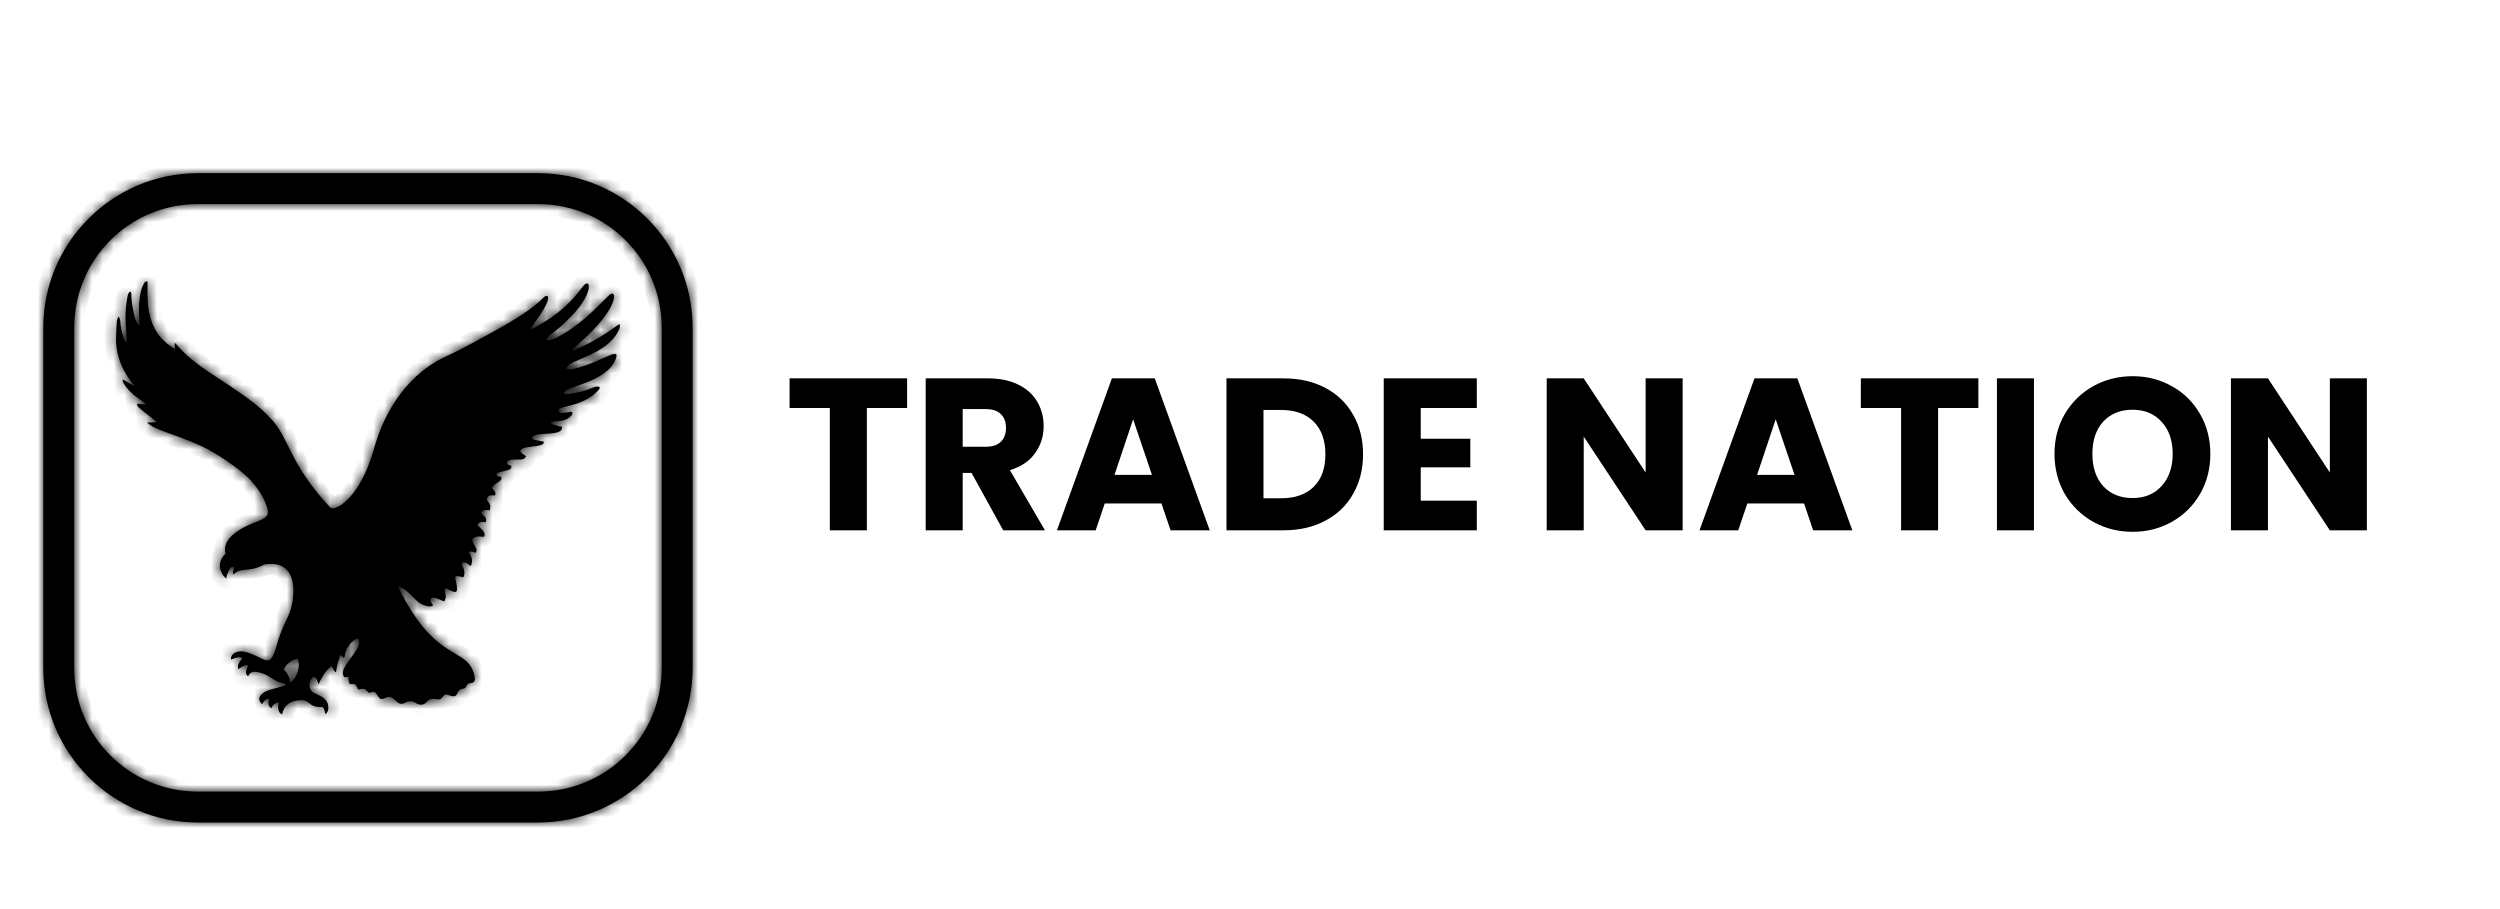 <svg width="231" height="84" viewBox="0 0 231 84" fill="none" xmlns="http://www.w3.org/2000/svg">
<g filter="url(#filter0_d_608_20)">
<mask id="path-1-inside-1_608_20" fill="white">
<path d="M18.286 12C10.412 12 4 18.412 4 26.286V57.714C4 65.588 10.412 72 18.286 72H49.714C57.588 72 64 65.588 64 57.714V26.286C64 18.412 57.588 12 49.714 12H18.286ZM18.286 14.857H49.714C56.044 14.857 61.143 19.956 61.143 26.286V57.714C61.143 64.044 56.044 69.143 49.714 69.143H18.286C11.956 69.143 6.857 64.044 6.857 57.714V26.286C6.857 19.956 11.956 14.857 18.286 14.857ZM13.45 22.017C13.403 22.039 13.369 22.081 13.341 22.128C12.703 23.223 12.822 24.788 12.915 26.11C12.632 25.88 12.522 25.591 12.429 25.217C11.951 23.279 12.279 23.016 12.013 22.94C11.813 23.083 11.761 23.332 11.645 24.335C11.517 25.45 11.662 26.515 11.757 27.664C11.587 27.593 11.505 27.465 11.461 27.332C11.364 27.041 11.271 26.743 11.213 26.442C11.04 25.552 11.208 25.682 10.97 25.245C10.771 25.515 10.779 25.618 10.724 27.204C10.633 29.877 12.545 31.765 12.482 31.66C11.935 31.48 11.985 31.387 11.344 31.057C11.339 31.283 11.337 31.282 11.433 31.436C12.464 33.114 14.679 33.552 12.68 33.297C12.703 33.609 12.473 33.4 14.488 34.988C13.971 35.043 14.21 35.03 13.593 35.03C14.286 35.767 15.793 35.933 18.766 37.29C19.707 37.719 22.237 39.31 23.244 40.468C23.914 41.237 24.467 42.066 24.725 43.066C25.031 44.25 23.239 43.98 21.592 45.351C21.038 45.812 20.659 46.362 20.839 47.151C20.056 47.899 20.215 48.836 20.895 49.475C20.927 49.322 20.938 49.203 20.981 49.098C21.248 48.46 21.358 48.279 21.637 48.448C21.628 48.647 21.441 48.827 21.57 49.081C21.897 48.746 22.299 48.669 22.719 48.641C23.942 48.558 24.179 48.193 24.58 48.138C27.759 47.707 27.291 51.499 26.64 52.887C25.944 54.37 25.805 54.788 25.498 55.85C24.901 57.918 24.489 56.72 22.686 56.238C22.059 56.07 21.279 56.306 21.341 56.947C21.905 56.716 22.17 56.686 22.393 56.824C22.023 57.237 21.912 57.541 22.027 57.829C22.7 57.416 22.701 57.418 22.937 57.499C22.663 58.007 22.658 58.313 22.934 58.493C23.068 58.124 23.364 58.041 23.707 58.085C24.86 58.237 25.353 59.038 26.134 59.12C26.25 59.132 26.36 59.168 26.433 59.33C24.866 59.748 24.537 59.798 24.128 60.195C23.86 60.456 23.916 60.835 24.234 61.065C24.35 60.767 24.561 60.584 24.898 60.538C24.714 60.977 24.782 61.272 25.096 61.431C25.191 61.105 25.444 60.974 25.749 60.881C25.622 61.517 25.734 61.894 26.079 62.006C26.156 61.527 26.404 61.159 26.821 60.917C27.121 60.743 27.466 60.726 27.803 60.694C28.077 60.669 28.303 60.737 28.52 60.926C29.367 61.664 29.749 61.042 29.946 61.545C30 61.682 30.016 61.836 30.049 61.98C30.233 61.872 30.324 61.721 30.337 61.473C30.388 60.516 29.561 60.31 29.017 60.03C28.445 59.736 28.521 58.966 28.844 58.641C29.074 58.409 29.201 58.626 29.318 58.897C29.544 59.42 29.262 59.348 29.94 58.278C30.12 57.994 30.352 57.748 30.641 57.55C30.772 57.747 30.804 57.997 31.04 58.119C31.227 57.102 31.117 57.519 31.455 56.509C31.57 56.613 31.66 56.697 31.779 56.805C31.818 56.706 31.854 56.655 31.857 56.604C31.891 55.999 32.458 55.239 32.887 55.033C33.294 54.837 33.214 55.492 33.082 55.77C32.569 56.848 31.249 57.897 31.821 58.568C31.935 58.557 32.037 58.546 32.175 58.532C32.26 59.068 32.231 59.224 32.468 59.204C32.87 59.17 32.882 59.263 33.099 59.715C33.443 59.645 33.667 59.554 33.874 59.804C34.07 60.04 34.077 60.049 34.36 59.946C34.956 59.731 34.808 60.912 35.579 60.505C36.541 59.997 36.533 61.448 37.49 60.909C37.839 60.713 38.158 60.769 38.467 60.982C38.739 61.169 39.155 61.157 39.371 60.912C40.025 60.165 40.452 60.962 40.872 60.435C41.176 60.05 41.168 60.15 41.639 60.29C42.464 60.534 42.105 59.687 42.73 59.645C43.272 59.609 42.938 59.158 43.509 59.112C43.888 59.082 43.919 58.838 43.841 58.465C43.252 55.651 40.273 57.441 36.785 50.22C36.88 50.201 36.936 50.215 36.983 50.239C38.194 50.845 38.311 51.745 39.427 51.992C39.618 52.035 39.821 52.081 40.016 51.941C39.938 51.813 39.854 51.703 39.804 51.581C39.708 51.352 39.834 51.081 40.387 51.3C40.601 51.384 40.811 51.476 41.054 51.579C41.094 51.48 41.133 51.395 41.16 51.308C41.285 50.911 40.969 50.547 41.179 50.345C41.358 50.421 42.191 50.96 42.22 50.527C42.288 49.504 41.546 48.992 42.811 49.346C43.094 48.812 42.717 48.369 42.683 48.217C42.645 48.047 42.77 47.925 42.937 47.968C43.128 48.017 43.325 48.186 43.498 48.311C43.736 47.823 43.578 47.412 43.33 47.028C43.566 46.854 43.738 47.035 43.922 47.084C44.406 46.601 43.069 45.93 43.93 45.622C44.18 45.532 44.415 45.582 44.7 45.605C44.972 45.245 44.507 44.904 44.114 44.533C44.286 44.145 44.584 44.216 44.865 44.266C45.036 43.87 44.778 43.714 44.458 43.392C44.659 43.055 44.956 43.131 45.253 43.147C45.466 42.327 44.848 42.414 45.024 41.992C45.135 41.722 45.425 41.774 45.738 41.774C45.957 41.193 45.13 41.277 45.655 40.809C45.836 40.646 46.508 40.391 46.294 40.05C46.199 40.04 46.108 40.045 46.031 40.013C45.82 39.929 45.855 39.762 46.001 39.698C46.573 39.445 47.371 39.517 47.234 39.034C47.16 39.011 47.083 38.996 47.013 38.964C46.723 38.834 46.839 38.5 47.318 38.47C47.953 38.43 48.464 38.584 48.604 38.144C48.314 37.941 47.827 37.694 48.244 37.466C48.768 37.179 50.413 37.316 50.233 36.81C49.449 36.65 49.19 36.627 49.19 36.481C49.193 35.758 52.133 36.449 51.91 35.426C51.043 35.241 51.042 35.239 50.864 35.033C50.972 34.996 51.067 34.95 51.165 34.935C51.422 34.897 52.209 34.989 52.736 34.467C52.833 34.369 52.915 34.266 52.892 34.123C52.749 33.975 52.609 34.088 52.474 34.101C51.925 34.15 51.755 34.22 51.634 33.981C51.35 33.424 53.675 33.774 55.286 32.067C55.631 31.701 55.228 31.614 54.734 31.833C53.924 32.191 52.571 32.48 52.117 32.38C51.851 31.712 56.008 31.461 56.891 29.174C57.406 27.839 55.269 29.702 52.686 30.147C52.56 30.169 52.409 30.178 52.326 30.016C52.622 29.158 56.064 28.864 57.184 26.484C57.261 26.32 57.328 26.151 57.228 25.934C56.15 26.698 55.216 27.392 53.149 28.328C53.065 28.365 52.968 28.436 52.848 28.356C52.883 28.293 52.871 28.261 53.124 28.049C56.665 25.095 57.009 23.25 56.606 23.127C56.237 23.014 55.03 24.919 52.443 26.612C52.133 26.815 50.829 27.64 50.54 27.405C50.43 27.017 51.25 26.855 52.85 25.167C54.949 22.953 54.551 21.529 53.83 22.502C52.864 23.802 51.73 25.014 49.354 26.302C49.263 26.352 49.163 26.446 49.008 26.341C49.041 26.287 50.953 23.919 50.602 23.353C50.034 23.275 50.511 23.877 46.182 26.311C45.202 26.861 42.437 28.39 41.408 28.839C37.891 30.373 35.599 33.731 34.586 37.377C33.25 42.182 30.891 43.294 30.512 42.89C26.847 38.986 26.71 36.599 25.233 34.913C23.822 33.303 22.379 32.418 19.346 30.407C15.755 28.024 16.162 26.954 16.162 28.27C15.882 28.068 15.62 27.903 15.384 27.706C13.385 26.04 13.637 23.445 13.637 22.022C13.557 21.99 13.497 21.994 13.45 22.017ZM27.463 56.869C27.837 57.339 27.478 58.695 26.804 59.065C26.777 58.572 26.554 58.179 26.207 57.859C26.396 57.398 26.971 56.949 27.463 56.869Z"/>
</mask>
<path d="M18.286 12C10.412 12 4 18.412 4 26.286V57.714C4 65.588 10.412 72 18.286 72H49.714C57.588 72 64 65.588 64 57.714V26.286C64 18.412 57.588 12 49.714 12H18.286ZM18.286 14.857H49.714C56.044 14.857 61.143 19.956 61.143 26.286V57.714C61.143 64.044 56.044 69.143 49.714 69.143H18.286C11.956 69.143 6.857 64.044 6.857 57.714V26.286C6.857 19.956 11.956 14.857 18.286 14.857ZM13.45 22.017C13.403 22.039 13.369 22.081 13.341 22.128C12.703 23.223 12.822 24.788 12.915 26.11C12.632 25.88 12.522 25.591 12.429 25.217C11.951 23.279 12.279 23.016 12.013 22.94C11.813 23.083 11.761 23.332 11.645 24.335C11.517 25.45 11.662 26.515 11.757 27.664C11.587 27.593 11.505 27.465 11.461 27.332C11.364 27.041 11.271 26.743 11.213 26.442C11.04 25.552 11.208 25.682 10.97 25.245C10.771 25.515 10.779 25.618 10.724 27.204C10.633 29.877 12.545 31.765 12.482 31.66C11.935 31.48 11.985 31.387 11.344 31.057C11.339 31.283 11.337 31.282 11.433 31.436C12.464 33.114 14.679 33.552 12.68 33.297C12.703 33.609 12.473 33.4 14.488 34.988C13.971 35.043 14.21 35.03 13.593 35.03C14.286 35.767 15.793 35.933 18.766 37.29C19.707 37.719 22.237 39.31 23.244 40.468C23.914 41.237 24.467 42.066 24.725 43.066C25.031 44.25 23.239 43.98 21.592 45.351C21.038 45.812 20.659 46.362 20.839 47.151C20.056 47.899 20.215 48.836 20.895 49.475C20.927 49.322 20.938 49.203 20.981 49.098C21.248 48.46 21.358 48.279 21.637 48.448C21.628 48.647 21.441 48.827 21.57 49.081C21.897 48.746 22.299 48.669 22.719 48.641C23.942 48.558 24.179 48.193 24.58 48.138C27.759 47.707 27.291 51.499 26.64 52.887C25.944 54.37 25.805 54.788 25.498 55.85C24.901 57.918 24.489 56.72 22.686 56.238C22.059 56.07 21.279 56.306 21.341 56.947C21.905 56.716 22.17 56.686 22.393 56.824C22.023 57.237 21.912 57.541 22.027 57.829C22.7 57.416 22.701 57.418 22.937 57.499C22.663 58.007 22.658 58.313 22.934 58.493C23.068 58.124 23.364 58.041 23.707 58.085C24.86 58.237 25.353 59.038 26.134 59.12C26.25 59.132 26.36 59.168 26.433 59.33C24.866 59.748 24.537 59.798 24.128 60.195C23.86 60.456 23.916 60.835 24.234 61.065C24.35 60.767 24.561 60.584 24.898 60.538C24.714 60.977 24.782 61.272 25.096 61.431C25.191 61.105 25.444 60.974 25.749 60.881C25.622 61.517 25.734 61.894 26.079 62.006C26.156 61.527 26.404 61.159 26.821 60.917C27.121 60.743 27.466 60.726 27.803 60.694C28.077 60.669 28.303 60.737 28.52 60.926C29.367 61.664 29.749 61.042 29.946 61.545C30 61.682 30.016 61.836 30.049 61.98C30.233 61.872 30.324 61.721 30.337 61.473C30.388 60.516 29.561 60.31 29.017 60.03C28.445 59.736 28.521 58.966 28.844 58.641C29.074 58.409 29.201 58.626 29.318 58.897C29.544 59.42 29.262 59.348 29.94 58.278C30.12 57.994 30.352 57.748 30.641 57.55C30.772 57.747 30.804 57.997 31.04 58.119C31.227 57.102 31.117 57.519 31.455 56.509C31.57 56.613 31.66 56.697 31.779 56.805C31.818 56.706 31.854 56.655 31.857 56.604C31.891 55.999 32.458 55.239 32.887 55.033C33.294 54.837 33.214 55.492 33.082 55.77C32.569 56.848 31.249 57.897 31.821 58.568C31.935 58.557 32.037 58.546 32.175 58.532C32.26 59.068 32.231 59.224 32.468 59.204C32.87 59.17 32.882 59.263 33.099 59.715C33.443 59.645 33.667 59.554 33.874 59.804C34.07 60.04 34.077 60.049 34.36 59.946C34.956 59.731 34.808 60.912 35.579 60.505C36.541 59.997 36.533 61.448 37.49 60.909C37.839 60.713 38.158 60.769 38.467 60.982C38.739 61.169 39.155 61.157 39.371 60.912C40.025 60.165 40.452 60.962 40.872 60.435C41.176 60.05 41.168 60.15 41.639 60.29C42.464 60.534 42.105 59.687 42.73 59.645C43.272 59.609 42.938 59.158 43.509 59.112C43.888 59.082 43.919 58.838 43.841 58.465C43.252 55.651 40.273 57.441 36.785 50.22C36.88 50.201 36.936 50.215 36.983 50.239C38.194 50.845 38.311 51.745 39.427 51.992C39.618 52.035 39.821 52.081 40.016 51.941C39.938 51.813 39.854 51.703 39.804 51.581C39.708 51.352 39.834 51.081 40.387 51.3C40.601 51.384 40.811 51.476 41.054 51.579C41.094 51.48 41.133 51.395 41.16 51.308C41.285 50.911 40.969 50.547 41.179 50.345C41.358 50.421 42.191 50.96 42.22 50.527C42.288 49.504 41.546 48.992 42.811 49.346C43.094 48.812 42.717 48.369 42.683 48.217C42.645 48.047 42.77 47.925 42.937 47.968C43.128 48.017 43.325 48.186 43.498 48.311C43.736 47.823 43.578 47.412 43.33 47.028C43.566 46.854 43.738 47.035 43.922 47.084C44.406 46.601 43.069 45.93 43.93 45.622C44.18 45.532 44.415 45.582 44.7 45.605C44.972 45.245 44.507 44.904 44.114 44.533C44.286 44.145 44.584 44.216 44.865 44.266C45.036 43.87 44.778 43.714 44.458 43.392C44.659 43.055 44.956 43.131 45.253 43.147C45.466 42.327 44.848 42.414 45.024 41.992C45.135 41.722 45.425 41.774 45.738 41.774C45.957 41.193 45.13 41.277 45.655 40.809C45.836 40.646 46.508 40.391 46.294 40.05C46.199 40.04 46.108 40.045 46.031 40.013C45.82 39.929 45.855 39.762 46.001 39.698C46.573 39.445 47.371 39.517 47.234 39.034C47.16 39.011 47.083 38.996 47.013 38.964C46.723 38.834 46.839 38.5 47.318 38.47C47.953 38.43 48.464 38.584 48.604 38.144C48.314 37.941 47.827 37.694 48.244 37.466C48.768 37.179 50.413 37.316 50.233 36.81C49.449 36.65 49.19 36.627 49.19 36.481C49.193 35.758 52.133 36.449 51.91 35.426C51.043 35.241 51.042 35.239 50.864 35.033C50.972 34.996 51.067 34.95 51.165 34.935C51.422 34.897 52.209 34.989 52.736 34.467C52.833 34.369 52.915 34.266 52.892 34.123C52.749 33.975 52.609 34.088 52.474 34.101C51.925 34.15 51.755 34.22 51.634 33.981C51.35 33.424 53.675 33.774 55.286 32.067C55.631 31.701 55.228 31.614 54.734 31.833C53.924 32.191 52.571 32.48 52.117 32.38C51.851 31.712 56.008 31.461 56.891 29.174C57.406 27.839 55.269 29.702 52.686 30.147C52.56 30.169 52.409 30.178 52.326 30.016C52.622 29.158 56.064 28.864 57.184 26.484C57.261 26.32 57.328 26.151 57.228 25.934C56.15 26.698 55.216 27.392 53.149 28.328C53.065 28.365 52.968 28.436 52.848 28.356C52.883 28.293 52.871 28.261 53.124 28.049C56.665 25.095 57.009 23.25 56.606 23.127C56.237 23.014 55.03 24.919 52.443 26.612C52.133 26.815 50.829 27.64 50.54 27.405C50.43 27.017 51.25 26.855 52.85 25.167C54.949 22.953 54.551 21.529 53.83 22.502C52.864 23.802 51.73 25.014 49.354 26.302C49.263 26.352 49.163 26.446 49.008 26.341C49.041 26.287 50.953 23.919 50.602 23.353C50.034 23.275 50.511 23.877 46.182 26.311C45.202 26.861 42.437 28.39 41.408 28.839C37.891 30.373 35.599 33.731 34.586 37.377C33.25 42.182 30.891 43.294 30.512 42.89C26.847 38.986 26.71 36.599 25.233 34.913C23.822 33.303 22.379 32.418 19.346 30.407C15.755 28.024 16.162 26.954 16.162 28.27C15.882 28.068 15.62 27.903 15.384 27.706C13.385 26.04 13.637 23.445 13.637 22.022C13.557 21.99 13.497 21.994 13.45 22.017ZM27.463 56.869C27.837 57.339 27.478 58.695 26.804 59.065C26.777 58.572 26.554 58.179 26.207 57.859C26.396 57.398 26.971 56.949 27.463 56.869Z" fill="black"/>
<path d="M18.286 12C10.412 12 4 18.412 4 26.286V57.714C4 65.588 10.412 72 18.286 72H49.714C57.588 72 64 65.588 64 57.714V26.286C64 18.412 57.588 12 49.714 12H18.286ZM18.286 14.857H49.714C56.044 14.857 61.143 19.956 61.143 26.286V57.714C61.143 64.044 56.044 69.143 49.714 69.143H18.286C11.956 69.143 6.857 64.044 6.857 57.714V26.286C6.857 19.956 11.956 14.857 18.286 14.857ZM13.45 22.017C13.403 22.039 13.369 22.081 13.341 22.128C12.703 23.223 12.822 24.788 12.915 26.11C12.632 25.88 12.522 25.591 12.429 25.217C11.951 23.279 12.279 23.016 12.013 22.94C11.813 23.083 11.761 23.332 11.645 24.335C11.517 25.45 11.662 26.515 11.757 27.664C11.587 27.593 11.505 27.465 11.461 27.332C11.364 27.041 11.271 26.743 11.213 26.442C11.04 25.552 11.208 25.682 10.97 25.245C10.771 25.515 10.779 25.618 10.724 27.204C10.633 29.877 12.545 31.765 12.482 31.66C11.935 31.48 11.985 31.387 11.344 31.057C11.339 31.283 11.337 31.282 11.433 31.436C12.464 33.114 14.679 33.552 12.68 33.297C12.703 33.609 12.473 33.4 14.488 34.988C13.971 35.043 14.21 35.03 13.593 35.03C14.286 35.767 15.793 35.933 18.766 37.29C19.707 37.719 22.237 39.31 23.244 40.468C23.914 41.237 24.467 42.066 24.725 43.066C25.031 44.25 23.239 43.98 21.592 45.351C21.038 45.812 20.659 46.362 20.839 47.151C20.056 47.899 20.215 48.836 20.895 49.475C20.927 49.322 20.938 49.203 20.981 49.098C21.248 48.46 21.358 48.279 21.637 48.448C21.628 48.647 21.441 48.827 21.57 49.081C21.897 48.746 22.299 48.669 22.719 48.641C23.942 48.558 24.179 48.193 24.58 48.138C27.759 47.707 27.291 51.499 26.64 52.887C25.944 54.37 25.805 54.788 25.498 55.85C24.901 57.918 24.489 56.72 22.686 56.238C22.059 56.07 21.279 56.306 21.341 56.947C21.905 56.716 22.17 56.686 22.393 56.824C22.023 57.237 21.912 57.541 22.027 57.829C22.7 57.416 22.701 57.418 22.937 57.499C22.663 58.007 22.658 58.313 22.934 58.493C23.068 58.124 23.364 58.041 23.707 58.085C24.86 58.237 25.353 59.038 26.134 59.12C26.25 59.132 26.36 59.168 26.433 59.33C24.866 59.748 24.537 59.798 24.128 60.195C23.86 60.456 23.916 60.835 24.234 61.065C24.35 60.767 24.561 60.584 24.898 60.538C24.714 60.977 24.782 61.272 25.096 61.431C25.191 61.105 25.444 60.974 25.749 60.881C25.622 61.517 25.734 61.894 26.079 62.006C26.156 61.527 26.404 61.159 26.821 60.917C27.121 60.743 27.466 60.726 27.803 60.694C28.077 60.669 28.303 60.737 28.52 60.926C29.367 61.664 29.749 61.042 29.946 61.545C30 61.682 30.016 61.836 30.049 61.98C30.233 61.872 30.324 61.721 30.337 61.473C30.388 60.516 29.561 60.31 29.017 60.03C28.445 59.736 28.521 58.966 28.844 58.641C29.074 58.409 29.201 58.626 29.318 58.897C29.544 59.42 29.262 59.348 29.94 58.278C30.12 57.994 30.352 57.748 30.641 57.55C30.772 57.747 30.804 57.997 31.04 58.119C31.227 57.102 31.117 57.519 31.455 56.509C31.57 56.613 31.66 56.697 31.779 56.805C31.818 56.706 31.854 56.655 31.857 56.604C31.891 55.999 32.458 55.239 32.887 55.033C33.294 54.837 33.214 55.492 33.082 55.77C32.569 56.848 31.249 57.897 31.821 58.568C31.935 58.557 32.037 58.546 32.175 58.532C32.26 59.068 32.231 59.224 32.468 59.204C32.87 59.17 32.882 59.263 33.099 59.715C33.443 59.645 33.667 59.554 33.874 59.804C34.07 60.04 34.077 60.049 34.36 59.946C34.956 59.731 34.808 60.912 35.579 60.505C36.541 59.997 36.533 61.448 37.49 60.909C37.839 60.713 38.158 60.769 38.467 60.982C38.739 61.169 39.155 61.157 39.371 60.912C40.025 60.165 40.452 60.962 40.872 60.435C41.176 60.05 41.168 60.15 41.639 60.29C42.464 60.534 42.105 59.687 42.73 59.645C43.272 59.609 42.938 59.158 43.509 59.112C43.888 59.082 43.919 58.838 43.841 58.465C43.252 55.651 40.273 57.441 36.785 50.22C36.88 50.201 36.936 50.215 36.983 50.239C38.194 50.845 38.311 51.745 39.427 51.992C39.618 52.035 39.821 52.081 40.016 51.941C39.938 51.813 39.854 51.703 39.804 51.581C39.708 51.352 39.834 51.081 40.387 51.3C40.601 51.384 40.811 51.476 41.054 51.579C41.094 51.48 41.133 51.395 41.16 51.308C41.285 50.911 40.969 50.547 41.179 50.345C41.358 50.421 42.191 50.96 42.22 50.527C42.288 49.504 41.546 48.992 42.811 49.346C43.094 48.812 42.717 48.369 42.683 48.217C42.645 48.047 42.77 47.925 42.937 47.968C43.128 48.017 43.325 48.186 43.498 48.311C43.736 47.823 43.578 47.412 43.33 47.028C43.566 46.854 43.738 47.035 43.922 47.084C44.406 46.601 43.069 45.93 43.93 45.622C44.18 45.532 44.415 45.582 44.7 45.605C44.972 45.245 44.507 44.904 44.114 44.533C44.286 44.145 44.584 44.216 44.865 44.266C45.036 43.87 44.778 43.714 44.458 43.392C44.659 43.055 44.956 43.131 45.253 43.147C45.466 42.327 44.848 42.414 45.024 41.992C45.135 41.722 45.425 41.774 45.738 41.774C45.957 41.193 45.13 41.277 45.655 40.809C45.836 40.646 46.508 40.391 46.294 40.05C46.199 40.04 46.108 40.045 46.031 40.013C45.82 39.929 45.855 39.762 46.001 39.698C46.573 39.445 47.371 39.517 47.234 39.034C47.16 39.011 47.083 38.996 47.013 38.964C46.723 38.834 46.839 38.5 47.318 38.47C47.953 38.43 48.464 38.584 48.604 38.144C48.314 37.941 47.827 37.694 48.244 37.466C48.768 37.179 50.413 37.316 50.233 36.81C49.449 36.65 49.19 36.627 49.19 36.481C49.193 35.758 52.133 36.449 51.91 35.426C51.043 35.241 51.042 35.239 50.864 35.033C50.972 34.996 51.067 34.95 51.165 34.935C51.422 34.897 52.209 34.989 52.736 34.467C52.833 34.369 52.915 34.266 52.892 34.123C52.749 33.975 52.609 34.088 52.474 34.101C51.925 34.15 51.755 34.22 51.634 33.981C51.35 33.424 53.675 33.774 55.286 32.067C55.631 31.701 55.228 31.614 54.734 31.833C53.924 32.191 52.571 32.48 52.117 32.38C51.851 31.712 56.008 31.461 56.891 29.174C57.406 27.839 55.269 29.702 52.686 30.147C52.56 30.169 52.409 30.178 52.326 30.016C52.622 29.158 56.064 28.864 57.184 26.484C57.261 26.32 57.328 26.151 57.228 25.934C56.15 26.698 55.216 27.392 53.149 28.328C53.065 28.365 52.968 28.436 52.848 28.356C52.883 28.293 52.871 28.261 53.124 28.049C56.665 25.095 57.009 23.25 56.606 23.127C56.237 23.014 55.03 24.919 52.443 26.612C52.133 26.815 50.829 27.64 50.54 27.405C50.43 27.017 51.25 26.855 52.85 25.167C54.949 22.953 54.551 21.529 53.83 22.502C52.864 23.802 51.73 25.014 49.354 26.302C49.263 26.352 49.163 26.446 49.008 26.341C49.041 26.287 50.953 23.919 50.602 23.353C50.034 23.275 50.511 23.877 46.182 26.311C45.202 26.861 42.437 28.39 41.408 28.839C37.891 30.373 35.599 33.731 34.586 37.377C33.25 42.182 30.891 43.294 30.512 42.89C26.847 38.986 26.71 36.599 25.233 34.913C23.822 33.303 22.379 32.418 19.346 30.407C15.755 28.024 16.162 26.954 16.162 28.27C15.882 28.068 15.62 27.903 15.384 27.706C13.385 26.04 13.637 23.445 13.637 22.022C13.557 21.99 13.497 21.994 13.45 22.017ZM27.463 56.869C27.837 57.339 27.478 58.695 26.804 59.065C26.777 58.572 26.554 58.179 26.207 57.859C26.396 57.398 26.971 56.949 27.463 56.869Z" stroke="black" stroke-width="2" mask="url(#path-1-inside-1_608_20)"/>
</g>
<path d="M83.817 34.96V37.7H80.097V49H76.677V37.7H72.957V34.96H83.817ZM92.693 49L89.773 43.7H88.953V49H85.533V34.96H91.273C92.38 34.96 93.32 35.153 94.093 35.54C94.88 35.927 95.466 36.46 95.853 37.14C96.24 37.807 96.433 38.553 96.433 39.38C96.433 40.313 96.166 41.147 95.633 41.88C95.113 42.613 94.34 43.133 93.313 43.44L96.553 49H92.693ZM88.953 41.28H91.073C91.7 41.28 92.166 41.127 92.473 40.82C92.793 40.513 92.953 40.08 92.953 39.52C92.953 38.987 92.793 38.567 92.473 38.26C92.166 37.953 91.7 37.8 91.073 37.8H88.953V41.28ZM107.32 46.52H102.08L101.24 49H97.66L102.74 34.96H106.7L111.78 49H108.16L107.32 46.52ZM106.44 43.88L104.7 38.74L102.98 43.88H106.44ZM118.586 34.96C120.066 34.96 121.359 35.253 122.466 35.84C123.573 36.427 124.426 37.253 125.026 38.32C125.639 39.373 125.946 40.593 125.946 41.98C125.946 43.353 125.639 44.573 125.026 45.64C124.426 46.707 123.566 47.533 122.446 48.12C121.339 48.707 120.053 49 118.586 49H113.326V34.96H118.586ZM118.366 46.04C119.659 46.04 120.666 45.687 121.386 44.98C122.106 44.273 122.466 43.273 122.466 41.98C122.466 40.687 122.106 39.68 121.386 38.96C120.666 38.24 119.659 37.88 118.366 37.88H116.746V46.04H118.366ZM131.277 37.7V40.54H135.857V43.18H131.277V46.26H136.457V49H127.857V34.96H136.457V37.7H131.277ZM155.476 49H152.056L146.336 40.34V49H142.916V34.96H146.336L152.056 43.66V34.96H155.476V49ZM166.695 46.52H161.455L160.615 49H157.035L162.115 34.96H166.075L171.155 49H167.535L166.695 46.52ZM165.815 43.88L164.075 38.74L162.355 43.88H165.815ZM182.801 34.96V37.7H179.081V49H175.661V37.7H171.941V34.96H182.801ZM187.937 34.96V49H184.517V34.96H187.937ZM197.056 49.14C195.736 49.14 194.522 48.833 193.416 48.22C192.322 47.607 191.449 46.753 190.796 45.66C190.156 44.553 189.836 43.313 189.836 41.94C189.836 40.567 190.156 39.333 190.796 38.24C191.449 37.147 192.322 36.293 193.416 35.68C194.522 35.067 195.736 34.76 197.056 34.76C198.376 34.76 199.582 35.067 200.676 35.68C201.782 36.293 202.649 37.147 203.276 38.24C203.916 39.333 204.236 40.567 204.236 41.94C204.236 43.313 203.916 44.553 203.276 45.66C202.636 46.753 201.769 47.607 200.676 48.22C199.582 48.833 198.376 49.14 197.056 49.14ZM197.056 46.02C198.176 46.02 199.069 45.647 199.736 44.9C200.416 44.153 200.756 43.167 200.756 41.94C200.756 40.7 200.416 39.713 199.736 38.98C199.069 38.233 198.176 37.86 197.056 37.86C195.922 37.86 195.016 38.227 194.336 38.96C193.669 39.693 193.336 40.687 193.336 41.94C193.336 43.18 193.669 44.173 194.336 44.92C195.016 45.653 195.922 46.02 197.056 46.02ZM218.698 49H215.278L209.558 40.34V49H206.138V34.96H209.558L215.278 43.66V34.96H218.698V49Z" fill="black"/>
<defs>
<filter id="filter0_d_608_20" x="0" y="12" width="68" height="68" filterUnits="userSpaceOnUse" color-interpolation-filters="sRGB">
<feFlood flood-opacity="0" result="BackgroundImageFix"/>
<feColorMatrix in="SourceAlpha" type="matrix" values="0 0 0 0 0 0 0 0 0 0 0 0 0 0 0 0 0 0 127 0" result="hardAlpha"/>
<feOffset dy="4"/>
<feGaussianBlur stdDeviation="2"/>
<feComposite in2="hardAlpha" operator="out"/>
<feColorMatrix type="matrix" values="0 0 0 0 0 0 0 0 0 0 0 0 0 0 0 0 0 0 0.25 0"/>
<feBlend mode="normal" in2="BackgroundImageFix" result="effect1_dropShadow_608_20"/>
<feBlend mode="normal" in="SourceGraphic" in2="effect1_dropShadow_608_20" result="shape"/>
</filter>
</defs>
</svg>
